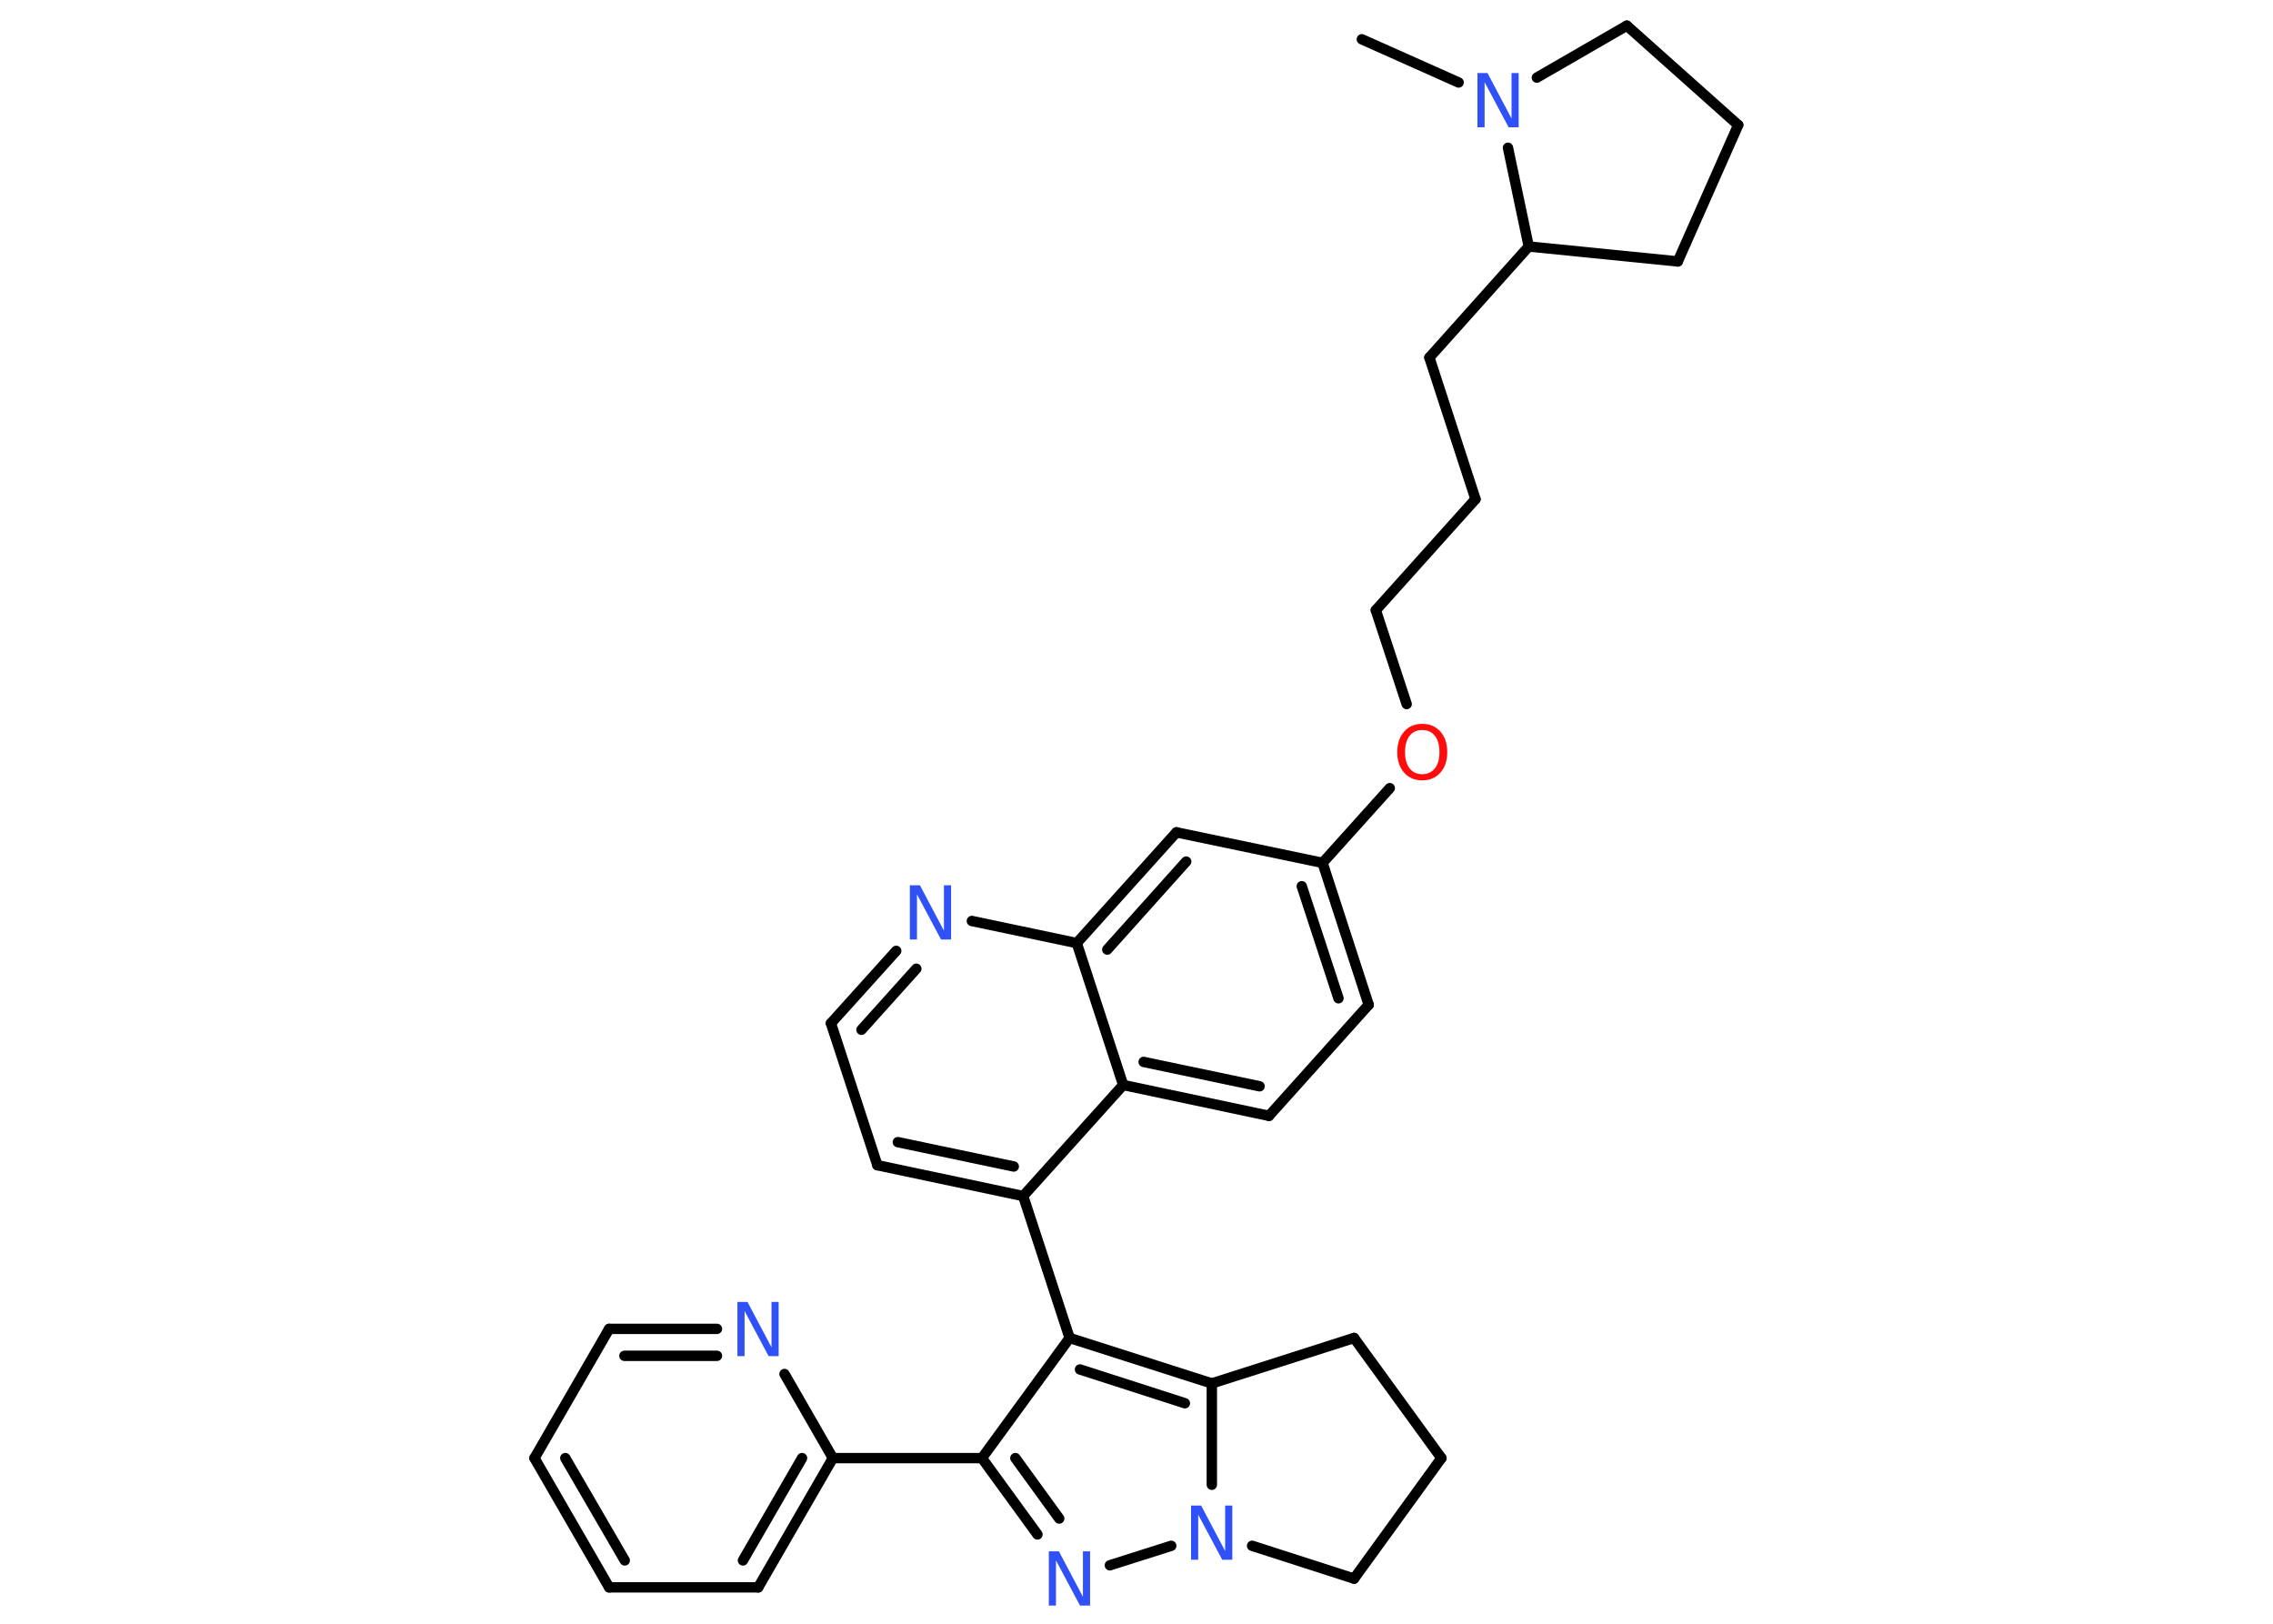 <?xml version='1.0' encoding='UTF-8'?>
<!DOCTYPE svg PUBLIC "-//W3C//DTD SVG 1.1//EN" "http://www.w3.org/Graphics/SVG/1.1/DTD/svg11.dtd">
<svg version='1.2' xmlns='http://www.w3.org/2000/svg' xmlns:xlink='http://www.w3.org/1999/xlink' width='70.0mm' height='50.0mm' viewBox='0 0 70.0 50.0'>
  <desc>Generated by the Chemistry Development Kit (http://github.com/cdk)</desc>
  <g stroke-linecap='round' stroke-linejoin='round' stroke='#000000' stroke-width='.32' fill='#3050F8'>
    <rect x='.0' y='.0' width='70.0' height='50.0' fill='#FFFFFF' stroke='none'/>
    <g id='mol1' class='mol'>
      <line id='mol1bnd1' class='bond' x1='41.94' y1='1.21' x2='44.92' y2='2.54'/>
      <line id='mol1bnd2' class='bond' x1='47.33' y1='2.39' x2='50.1' y2='.79'/>
      <line id='mol1bnd3' class='bond' x1='50.1' y1='.79' x2='53.53' y2='3.85'/>
      <line id='mol1bnd4' class='bond' x1='53.53' y1='3.85' x2='51.67' y2='8.05'/>
      <line id='mol1bnd5' class='bond' x1='51.67' y1='8.05' x2='47.08' y2='7.59'/>
      <line id='mol1bnd6' class='bond' x1='46.44' y1='4.55' x2='47.08' y2='7.59'/>
      <line id='mol1bnd7' class='bond' x1='47.08' y1='7.59' x2='44.02' y2='11.01'/>
      <line id='mol1bnd8' class='bond' x1='44.02' y1='11.01' x2='45.44' y2='15.37'/>
      <line id='mol1bnd9' class='bond' x1='45.44' y1='15.37' x2='42.37' y2='18.79'/>
      <line id='mol1bnd10' class='bond' x1='42.37' y1='18.79' x2='43.32' y2='21.68'/>
      <line id='mol1bnd11' class='bond' x1='42.8' y1='24.27' x2='40.73' y2='26.57'/>
      <g id='mol1bnd12' class='bond'>
        <line x1='42.15' y1='30.94' x2='40.73' y2='26.57'/>
        <line x1='41.22' y1='30.74' x2='40.09' y2='27.29'/>
      </g>
      <line id='mol1bnd13' class='bond' x1='42.15' y1='30.94' x2='39.08' y2='34.36'/>
      <g id='mol1bnd14' class='bond'>
        <line x1='34.59' y1='33.41' x2='39.08' y2='34.36'/>
        <line x1='35.22' y1='32.7' x2='38.79' y2='33.45'/>
      </g>
      <line id='mol1bnd15' class='bond' x1='34.59' y1='33.41' x2='31.51' y2='36.83'/>
      <line id='mol1bnd16' class='bond' x1='31.51' y1='36.83' x2='32.94' y2='41.2'/>
      <line id='mol1bnd17' class='bond' x1='32.94' y1='41.2' x2='30.24' y2='44.9'/>
      <line id='mol1bnd18' class='bond' x1='30.24' y1='44.9' x2='25.65' y2='44.9'/>
      <g id='mol1bnd19' class='bond'>
        <line x1='23.35' y1='48.88' x2='25.65' y2='44.9'/>
        <line x1='22.88' y1='48.05' x2='24.7' y2='44.9'/>
      </g>
      <line id='mol1bnd20' class='bond' x1='23.35' y1='48.88' x2='18.76' y2='48.88'/>
      <g id='mol1bnd21' class='bond'>
        <line x1='16.46' y1='44.9' x2='18.76' y2='48.88'/>
        <line x1='17.41' y1='44.9' x2='19.24' y2='48.05'/>
      </g>
      <line id='mol1bnd22' class='bond' x1='16.46' y1='44.9' x2='18.76' y2='40.92'/>
      <g id='mol1bnd23' class='bond'>
        <line x1='22.08' y1='40.92' x2='18.76' y2='40.92'/>
        <line x1='22.08' y1='41.75' x2='19.23' y2='41.75'/>
      </g>
      <line id='mol1bnd24' class='bond' x1='25.65' y1='44.9' x2='24.16' y2='42.31'/>
      <g id='mol1bnd25' class='bond'>
        <line x1='30.24' y1='44.9' x2='31.95' y2='47.25'/>
        <line x1='31.27' y1='44.9' x2='32.62' y2='46.76'/>
      </g>
      <line id='mol1bnd26' class='bond' x1='34.18' y1='48.2' x2='36.07' y2='47.6'/>
      <line id='mol1bnd27' class='bond' x1='37.32' y1='45.72' x2='37.32' y2='42.6'/>
      <g id='mol1bnd28' class='bond'>
        <line x1='37.32' y1='42.6' x2='32.94' y2='41.2'/>
        <line x1='36.49' y1='43.21' x2='33.26' y2='42.17'/>
      </g>
      <line id='mol1bnd29' class='bond' x1='37.32' y1='42.6' x2='41.7' y2='41.2'/>
      <line id='mol1bnd30' class='bond' x1='41.7' y1='41.2' x2='44.39' y2='44.9'/>
      <line id='mol1bnd31' class='bond' x1='44.39' y1='44.9' x2='41.7' y2='48.61'/>
      <line id='mol1bnd32' class='bond' x1='38.56' y1='47.6' x2='41.7' y2='48.61'/>
      <g id='mol1bnd33' class='bond'>
        <line x1='27.02' y1='35.88' x2='31.51' y2='36.83'/>
        <line x1='27.65' y1='35.17' x2='31.22' y2='35.92'/>
      </g>
      <line id='mol1bnd34' class='bond' x1='27.02' y1='35.88' x2='25.59' y2='31.51'/>
      <g id='mol1bnd35' class='bond'>
        <line x1='27.6' y1='29.28' x2='25.59' y2='31.51'/>
        <line x1='28.22' y1='29.83' x2='26.53' y2='31.71'/>
      </g>
      <line id='mol1bnd36' class='bond' x1='29.93' y1='28.36' x2='33.16' y2='29.04'/>
      <line id='mol1bnd37' class='bond' x1='34.59' y1='33.41' x2='33.16' y2='29.04'/>
      <g id='mol1bnd38' class='bond'>
        <line x1='36.23' y1='25.63' x2='33.16' y2='29.04'/>
        <line x1='36.53' y1='26.53' x2='34.1' y2='29.24'/>
      </g>
      <line id='mol1bnd39' class='bond' x1='40.73' y1='26.57' x2='36.23' y2='25.63'/>
      <path id='mol1atm2' class='atom' d='M45.51 2.25h.3l.74 1.4v-1.4h.22v1.67h-.31l-.74 -1.39v1.39h-.22v-1.67z' stroke='none'/>
      <path id='mol1atm10' class='atom' d='M43.8 22.48q-.25 .0 -.39 .18q-.14 .18 -.14 .5q.0 .32 .14 .5q.14 .18 .39 .18q.24 .0 .39 -.18q.14 -.18 .14 -.5q.0 -.32 -.14 -.5q-.14 -.18 -.39 -.18zM43.8 22.29q.35 .0 .56 .24q.21 .24 .21 .63q.0 .4 -.21 .63q-.21 .24 -.56 .24q-.35 .0 -.56 -.24q-.21 -.24 -.21 -.63q.0 -.39 .21 -.63q.21 -.24 .56 -.24z' stroke='none' fill='#FF0D0D'/>
      <path id='mol1atm23' class='atom' d='M22.72 40.09h.3l.74 1.4v-1.4h.22v1.67h-.31l-.74 -1.39v1.39h-.22v-1.67z' stroke='none'/>
      <path id='mol1atm24' class='atom' d='M32.31 47.77h.3l.74 1.4v-1.4h.22v1.67h-.31l-.74 -1.39v1.39h-.22v-1.67z' stroke='none'/>
      <path id='mol1atm25' class='atom' d='M36.69 46.36h.3l.74 1.4v-1.4h.22v1.67h-.31l-.74 -1.39v1.39h-.22v-1.67z' stroke='none'/>
      <path id='mol1atm32' class='atom' d='M28.03 27.26h.3l.74 1.4v-1.4h.22v1.67h-.31l-.74 -1.39v1.39h-.22v-1.67z' stroke='none'/>
    </g>
  </g>
</svg>
